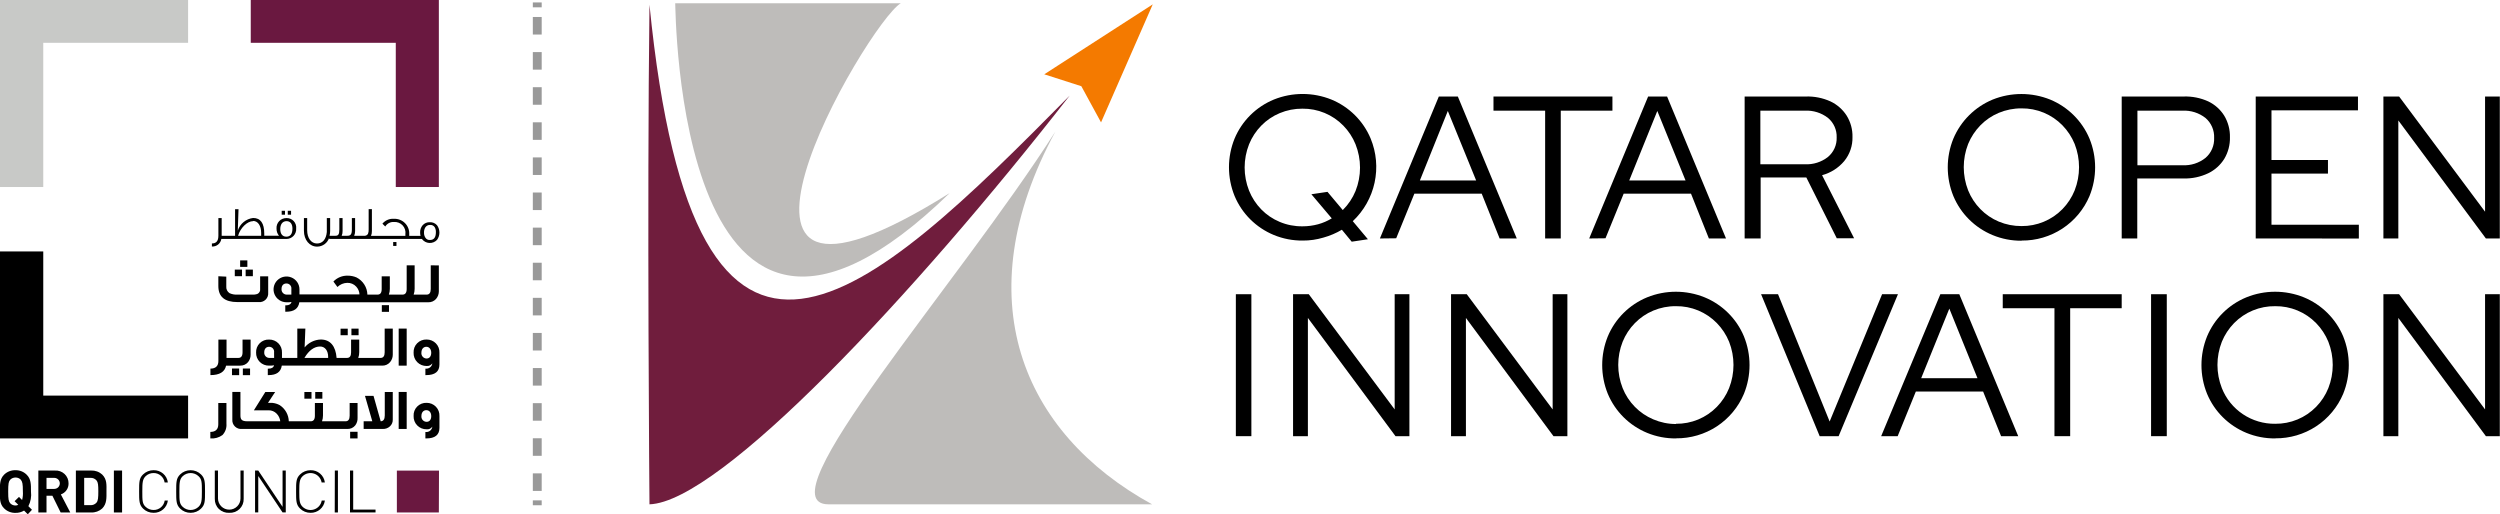 <svg width="282" height="58" viewBox="0 0 282 58" fill="none" xmlns="http://www.w3.org/2000/svg">
<g clip-path="url(#clip0_5_337)">
<path d="M2.348 54.112C2.272 54.032 2.181 53.968 2.078 53.926C1.976 53.883 1.866 53.862 1.755 53.865C1.643 53.862 1.531 53.882 1.427 53.925C1.323 53.967 1.229 54.031 1.152 54.112C0.974 54.316 0.924 54.531 0.924 55.445C0.924 56.359 0.974 56.546 1.152 56.767C1.228 56.849 1.321 56.915 1.426 56.959C1.53 57.002 1.642 57.023 1.755 57.02C1.863 57.022 1.969 56.994 2.06 56.937L1.645 56.535L2.143 56.051L2.492 56.403C2.575 56.093 2.605 55.771 2.581 55.45C2.581 54.536 2.525 54.349 2.348 54.118M3.135 58.011L2.714 57.593C2.427 57.77 2.093 57.86 1.755 57.851C1.513 57.86 1.271 57.817 1.046 57.727C0.821 57.637 0.617 57.501 0.448 57.328C-0.034 56.849 -0.017 56.26 -0.017 55.445C-0.017 54.63 -0.017 54.035 0.448 53.556C0.616 53.386 0.817 53.253 1.039 53.163C1.261 53.075 1.499 53.032 1.739 53.039C1.976 53.032 2.213 53.075 2.433 53.164C2.653 53.253 2.853 53.387 3.018 53.556C3.5 54.035 3.495 54.624 3.495 55.445C3.565 56.012 3.463 56.588 3.201 57.097L3.606 57.504L3.135 58.011Z" fill="black"/>
<path d="M6.121 53.904H5.246V55.148H6.121C6.287 55.148 6.446 55.083 6.564 54.966C6.681 54.849 6.747 54.691 6.747 54.526C6.747 54.361 6.681 54.203 6.564 54.086C6.446 53.969 6.287 53.904 6.121 53.904ZM6.841 57.808L5.91 55.919H5.246V57.808H4.326V53.078H6.193C6.392 53.064 6.591 53.091 6.779 53.158C6.966 53.225 7.138 53.33 7.283 53.466C7.427 53.602 7.542 53.767 7.62 53.949C7.697 54.131 7.736 54.328 7.733 54.526C7.74 54.798 7.659 55.066 7.503 55.289C7.346 55.513 7.122 55.682 6.863 55.77L7.927 57.808H6.841Z" fill="black"/>
<path d="M10.891 54.195C10.806 54.095 10.698 54.017 10.577 53.966C10.456 53.915 10.324 53.894 10.193 53.903H9.495V56.981H10.193C10.324 56.99 10.456 56.969 10.577 56.918C10.698 56.867 10.806 56.789 10.891 56.689C11.062 56.48 11.09 56.139 11.09 55.423C11.09 54.707 11.062 54.41 10.891 54.195ZM11.528 57.356C11.359 57.509 11.162 57.628 10.947 57.706C10.732 57.783 10.504 57.818 10.276 57.807H8.559V53.077H10.276C10.504 53.067 10.732 53.101 10.947 53.178C11.162 53.256 11.359 53.375 11.528 53.529C12.082 54.079 12.01 54.712 12.01 55.423C12.01 56.133 12.065 56.821 11.528 57.356Z" fill="black"/>
<path d="M12.846 53.077H13.771V57.807H12.846V53.077Z" fill="black"/>
<path d="M17.322 57.846C17.101 57.848 16.882 57.806 16.677 57.723C16.473 57.64 16.287 57.517 16.131 57.361C15.699 56.926 15.693 56.502 15.693 55.44C15.693 54.377 15.693 53.953 16.131 53.523C16.287 53.368 16.473 53.245 16.677 53.162C16.882 53.078 17.101 53.037 17.322 53.039C17.716 53.028 18.099 53.163 18.398 53.419C18.696 53.675 18.887 54.032 18.934 54.421H18.568C18.526 54.124 18.375 53.852 18.146 53.657C17.917 53.461 17.624 53.355 17.322 53.358C16.985 53.356 16.66 53.486 16.419 53.721C16.081 54.063 16.053 54.432 16.053 55.44C16.053 56.447 16.053 56.822 16.419 57.163C16.66 57.398 16.985 57.529 17.322 57.526C17.625 57.53 17.92 57.424 18.151 57.229C18.382 57.034 18.534 56.762 18.579 56.464H18.934C18.886 56.852 18.694 57.209 18.396 57.464C18.098 57.719 17.715 57.856 17.322 57.846Z" fill="black"/>
<path d="M22.401 53.722C22.16 53.489 21.837 53.358 21.501 53.358C21.165 53.358 20.842 53.489 20.601 53.722C20.257 54.063 20.235 54.432 20.235 55.445C20.235 56.459 20.235 56.822 20.601 57.163C20.842 57.397 21.165 57.527 21.501 57.527C21.837 57.527 22.16 57.397 22.401 57.163C22.744 56.822 22.772 56.453 22.772 55.445C22.772 54.438 22.772 54.063 22.401 53.722ZM22.689 57.362C22.534 57.517 22.349 57.639 22.145 57.722C21.942 57.805 21.724 57.847 21.504 57.846C21.283 57.848 21.064 57.806 20.859 57.723C20.654 57.64 20.469 57.517 20.313 57.362C19.881 56.927 19.875 56.503 19.875 55.445C19.875 54.388 19.875 53.959 20.313 53.524C20.468 53.369 20.653 53.246 20.857 53.163C21.06 53.08 21.278 53.038 21.498 53.039C21.718 53.038 21.936 53.08 22.14 53.163C22.343 53.246 22.528 53.369 22.684 53.524C23.121 53.959 23.127 54.372 23.127 55.445C23.127 56.519 23.127 56.927 22.684 57.362" fill="black"/>
<path d="M25.858 57.846C25.645 57.858 25.431 57.826 25.231 57.752C25.03 57.678 24.848 57.563 24.695 57.415C24.541 57.267 24.421 57.089 24.341 56.892C24.261 56.695 24.223 56.483 24.229 56.271V53.077H24.589V56.227C24.589 56.392 24.622 56.556 24.686 56.709C24.75 56.862 24.843 57.001 24.961 57.118C25.079 57.236 25.218 57.328 25.372 57.392C25.526 57.455 25.691 57.488 25.858 57.488C26.024 57.488 26.189 57.455 26.343 57.392C26.497 57.328 26.637 57.236 26.755 57.118C26.873 57.001 26.966 56.862 27.03 56.709C27.094 56.556 27.127 56.392 27.127 56.227V53.077H27.486V56.271C27.493 56.483 27.455 56.695 27.375 56.892C27.295 57.089 27.174 57.267 27.021 57.415C26.868 57.563 26.685 57.678 26.485 57.752C26.285 57.826 26.071 57.858 25.858 57.846Z" fill="black"/>
<path d="M29.132 53.694V57.802H28.771V53.077H29.132L31.874 57.174V53.077H32.234V57.802H31.874L29.132 53.694Z" fill="black"/>
<path d="M35.027 57.846C34.807 57.847 34.589 57.805 34.386 57.722C34.182 57.639 33.997 57.516 33.842 57.361C33.404 56.926 33.398 56.502 33.398 55.44C33.398 54.377 33.398 53.953 33.842 53.523C33.997 53.368 34.182 53.246 34.386 53.163C34.589 53.08 34.807 53.038 35.027 53.039C35.421 53.028 35.806 53.163 36.105 53.419C36.404 53.674 36.596 54.032 36.645 54.421H36.279C36.241 54.192 36.141 53.978 35.989 53.802C35.837 53.626 35.64 53.494 35.418 53.422C35.196 53.35 34.959 53.34 34.732 53.393C34.505 53.445 34.296 53.559 34.13 53.721C33.786 54.063 33.758 54.432 33.758 55.44C33.758 56.447 33.786 56.822 34.13 57.163C34.297 57.327 34.506 57.441 34.734 57.495C34.962 57.548 35.201 57.538 35.424 57.466C35.647 57.394 35.845 57.262 35.998 57.086C36.151 56.909 36.252 56.694 36.29 56.464H36.645C36.594 56.852 36.401 57.208 36.102 57.463C35.804 57.718 35.421 57.855 35.027 57.846Z" fill="black"/>
<path d="M37.769 53.077H38.118V57.807H37.758L37.769 53.077Z" fill="black"/>
<path d="M39.48 53.077H39.84V57.482H42.361V57.802H39.48V53.077Z" fill="black"/>
<path d="M4.88 28.363H0V49.453H21.217V44.624H4.88V28.363Z" fill="black"/>
<path d="M44.644 4.829V21.095H49.502V0H28.285V4.829H44.644Z" fill="#6A1840"/>
<path d="M21.217 4.829V0H0V21.095H4.88V4.829H21.217Z" fill="#C8C9C7"/>
<path d="M28.55 24.923C29.104 24.923 29.459 25.473 29.459 26.266C29.459 26.369 29.459 26.479 29.459 26.597H26.855C27.099 25.721 27.885 24.945 28.55 24.945M32.323 24.945C32.749 24.945 32.987 25.264 32.987 25.782C32.987 26.387 32.755 26.696 32.3 26.696C31.846 26.696 31.613 26.366 31.613 25.842C31.613 25.319 31.857 24.945 32.323 24.945ZM24.966 26.955H32.3C32.453 26.955 32.603 26.924 32.743 26.864C32.883 26.804 33.009 26.716 33.113 26.605C33.217 26.495 33.297 26.364 33.347 26.221C33.398 26.079 33.419 25.927 33.408 25.776C33.425 25.624 33.409 25.47 33.36 25.325C33.312 25.179 33.232 25.046 33.127 24.934C33.022 24.822 32.893 24.734 32.751 24.676C32.608 24.618 32.454 24.591 32.3 24.598C32.148 24.598 31.997 24.628 31.856 24.689C31.716 24.749 31.59 24.838 31.486 24.949C31.382 25.06 31.302 25.192 31.252 25.335C31.201 25.478 31.181 25.63 31.192 25.782C31.185 26.076 31.283 26.363 31.47 26.591H29.808C29.808 26.509 29.808 26.432 29.808 26.349C29.808 25.182 29.392 24.587 28.55 24.587C28.155 24.636 27.782 24.796 27.476 25.049C27.17 25.301 26.943 25.636 26.822 26.013L26.905 23.596H26.517V26.597H25.005V24.598H24.634V26.58C24.634 27.191 24.39 27.461 23.902 27.461V27.808C24.155 27.823 24.404 27.744 24.601 27.586C24.797 27.428 24.928 27.203 24.966 26.955Z" fill="black"/>
<path d="M32.147 23.777H31.775V24.218H32.147V23.777Z" fill="black"/>
<path d="M32.832 23.777H32.461V24.218H32.832V23.777Z" fill="black"/>
<path d="M47.977 25.649C48.035 25.558 48.118 25.483 48.215 25.435C48.313 25.386 48.422 25.365 48.531 25.374C48.63 25.367 48.729 25.387 48.818 25.432C48.907 25.477 48.982 25.544 49.035 25.627C49.129 25.796 49.175 25.986 49.168 26.178C49.168 26.773 48.952 27.07 48.509 27.07C48.404 27.08 48.298 27.06 48.203 27.012C48.109 26.965 48.031 26.891 47.977 26.8C47.874 26.635 47.822 26.444 47.828 26.25C47.816 26.039 47.868 25.83 47.977 25.649ZM35.79 27.819C36.089 27.814 36.379 27.716 36.619 27.538C36.858 27.36 37.035 27.111 37.125 26.828C37.132 26.87 37.132 26.912 37.125 26.954H47.589C47.685 27.086 47.809 27.194 47.953 27.273C48.096 27.351 48.255 27.396 48.418 27.406C48.581 27.416 48.744 27.39 48.896 27.33C49.047 27.27 49.184 27.178 49.296 27.059C49.471 26.819 49.566 26.53 49.566 26.233C49.566 25.936 49.471 25.647 49.296 25.407C49.195 25.293 49.071 25.203 48.931 25.144C48.791 25.085 48.639 25.058 48.487 25.066C48.335 25.059 48.184 25.085 48.044 25.143C47.905 25.201 47.779 25.29 47.678 25.401C47.477 25.637 47.374 25.941 47.39 26.25C47.389 26.371 47.406 26.491 47.44 26.607H46.16V26.448C46.177 26.216 46.144 25.983 46.063 25.764C45.983 25.545 45.857 25.346 45.694 25.179C45.531 25.012 45.334 24.882 45.117 24.796C44.899 24.71 44.666 24.67 44.432 24.68C44.187 24.663 43.942 24.704 43.717 24.8C43.491 24.896 43.292 25.043 43.136 25.231L43.457 25.55C43.558 25.384 43.702 25.248 43.875 25.158C44.048 25.068 44.242 25.026 44.437 25.038C44.619 25.026 44.801 25.053 44.97 25.12C45.139 25.186 45.291 25.29 45.415 25.422C45.539 25.555 45.631 25.713 45.685 25.886C45.74 26.059 45.754 26.241 45.728 26.42C45.728 26.475 45.728 26.541 45.728 26.607H41.85C41.922 26.433 41.956 26.245 41.95 26.057V23.59H41.584V25.875C41.595 26.047 41.569 26.22 41.507 26.382C41.461 26.457 41.395 26.517 41.315 26.556C41.235 26.594 41.146 26.608 41.058 26.596H39.95C40.024 26.422 40.06 26.235 40.056 26.046V24.598H39.69V25.881C39.69 26.431 39.557 26.596 39.164 26.596H38.543C38.615 26.422 38.649 26.234 38.643 26.046V24.598H38.277V25.881C38.277 26.431 38.166 26.596 37.829 26.596H37.175C37.22 26.416 37.242 26.231 37.241 26.046V24.598H36.865V26.167C36.793 26.976 36.399 27.466 35.757 27.466C35.114 27.466 34.649 26.872 34.649 25.963V24.598H34.283V26.029C34.283 27.081 34.931 27.819 35.762 27.819" fill="black"/>
<path d="M44.721 27.301H44.35V27.741H44.721V27.301Z" fill="black"/>
<path d="M27.709 31.155H28.523V30.412H27.709V31.155Z" fill="black"/>
<path d="M26.484 31.155H27.299V30.412H26.484V31.155Z" fill="black"/>
<path d="M27.088 30.104H27.902V29.372H27.088V30.104Z" fill="black"/>
<path d="M24.629 31.161V32.262C24.629 33.474 25.343 34.074 26.784 34.074H29.144C29.291 34.093 29.44 34.079 29.581 34.032C29.722 33.986 29.85 33.908 29.957 33.806C30.063 33.703 30.145 33.578 30.196 33.439C30.247 33.301 30.266 33.153 30.252 33.006V31.167H29.343V32.571C29.363 32.692 29.342 32.816 29.283 32.924C29.223 33.032 29.13 33.117 29.016 33.166C28.838 33.224 28.65 33.246 28.462 33.232H26.8C26.487 33.254 26.172 33.197 25.886 33.066C25.763 32.984 25.664 32.87 25.6 32.736C25.537 32.602 25.511 32.454 25.526 32.306V31.205L24.629 31.161Z" fill="black"/>
<path d="M43.879 34.422H43.07V35.176H43.879V34.422Z" fill="black"/>
<path d="M32.866 33.232H32.312C32.232 33.228 32.154 33.207 32.082 33.172C32.01 33.137 31.946 33.087 31.894 33.026C31.842 32.965 31.803 32.894 31.78 32.818C31.756 32.742 31.749 32.661 31.758 32.582C31.758 32.24 31.941 31.976 32.312 31.976C32.392 31.975 32.471 31.992 32.544 32.024C32.617 32.056 32.682 32.104 32.734 32.164C32.787 32.223 32.826 32.294 32.849 32.369C32.871 32.445 32.877 32.525 32.866 32.604V33.232ZM48.588 29.928V32.598C48.588 33.017 48.433 33.232 48.128 33.232H46.66C46.735 33.021 46.772 32.8 46.771 32.576V29.928H45.873V32.609C45.873 33.022 45.713 33.232 45.408 33.232H43.862C43.937 33.021 43.975 32.8 43.973 32.576V31.167H43.054V32.609C43.054 33.022 42.899 33.232 42.588 33.232H41.442C41.431 32.831 41.313 32.44 41.098 32.1C40.884 31.76 40.582 31.483 40.223 31.299C39.909 31.162 39.569 31.093 39.226 31.095C38.925 31.086 38.625 31.14 38.346 31.254C38.068 31.368 37.816 31.539 37.608 31.756L38.062 32.373C38.358 32.082 38.755 31.914 39.17 31.905C39.359 31.898 39.548 31.932 39.722 32.006C39.896 32.079 40.052 32.189 40.179 32.329C40.403 32.57 40.534 32.882 40.55 33.21H33.78V32.642C33.78 32.354 33.694 32.072 33.533 31.833C33.371 31.594 33.142 31.407 32.874 31.298C32.605 31.188 32.311 31.16 32.026 31.218C31.742 31.275 31.482 31.416 31.278 31.62C31.074 31.826 30.936 32.086 30.882 32.369C30.827 32.652 30.858 32.945 30.972 33.21C31.085 33.476 31.275 33.702 31.518 33.859C31.76 34.017 32.045 34.099 32.334 34.096C32.52 34.107 32.706 34.094 32.889 34.058C32.816 34.311 32.606 34.443 32.257 34.443H32.179V35.164H32.274C33.16 35.164 33.658 34.812 33.764 34.096H48.316C48.483 34.101 48.649 34.069 48.802 34.001C48.954 33.933 49.09 33.832 49.197 33.705C49.396 33.467 49.504 33.167 49.502 32.857V29.939L48.588 29.928Z" fill="black"/>
<path d="M25.503 41.244H27.088C27.257 41.25 27.425 41.217 27.58 41.148C27.735 41.08 27.871 40.977 27.98 40.847C28.17 40.612 28.272 40.318 28.268 40.016V38.309H27.359V39.74C27.359 40.159 27.199 40.373 26.894 40.373H25.553V38.309H24.634V40.726C24.634 41.277 24.335 41.58 23.736 41.58V42.312C24.767 42.312 25.354 41.954 25.503 41.244Z" fill="black"/>
<path d="M27.393 42.318H28.207V41.569H27.393V42.318Z" fill="black"/>
<path d="M26.977 41.568H26.168V42.317H26.977V41.568Z" fill="black"/>
<path d="M39.641 37.814H40.449V37.07H39.641V37.814Z" fill="black"/>
<path d="M39.225 37.075H38.416V37.813H39.225V37.075Z" fill="black"/>
<path d="M37.01 40.373H34.339C34.843 39.52 35.447 39.085 36.112 39.085C36.666 39.085 37.015 39.569 37.015 40.247C37.018 40.289 37.018 40.331 37.015 40.373M30.921 40.373H30.362C30.282 40.37 30.203 40.35 30.131 40.316C30.06 40.281 29.996 40.232 29.944 40.171C29.892 40.111 29.853 40.04 29.829 39.964C29.806 39.888 29.799 39.808 29.808 39.729C29.808 39.382 29.991 39.118 30.362 39.118C30.442 39.117 30.521 39.133 30.593 39.166C30.666 39.198 30.731 39.246 30.784 39.305C30.836 39.365 30.875 39.435 30.898 39.511C30.921 39.587 30.927 39.667 30.916 39.745L30.921 40.373ZM43.391 39.74C43.391 40.158 43.236 40.373 42.931 40.373H40.411C40.486 40.165 40.523 39.945 40.522 39.724V38.308H39.602V39.751C39.602 40.169 39.447 40.373 39.142 40.373H37.968C37.868 39.046 37.259 38.297 36.184 38.297C35.834 38.308 35.49 38.393 35.176 38.547C34.861 38.701 34.584 38.92 34.361 39.189L34.445 37.069H33.536V40.373H31.808V39.784C31.817 39.591 31.786 39.398 31.717 39.217C31.648 39.036 31.543 38.871 31.407 38.732C31.272 38.593 31.109 38.484 30.929 38.41C30.75 38.336 30.556 38.3 30.362 38.303C30.166 38.293 29.97 38.325 29.787 38.395C29.604 38.465 29.438 38.573 29.299 38.711C29.16 38.849 29.052 39.014 28.981 39.196C28.91 39.378 28.879 39.573 28.888 39.767C28.881 39.962 28.913 40.157 28.985 40.339C29.056 40.52 29.164 40.686 29.302 40.824C29.44 40.963 29.606 41.071 29.788 41.143C29.97 41.215 30.166 41.249 30.362 41.243C30.547 41.251 30.733 41.238 30.916 41.205C30.846 41.458 30.635 41.585 30.284 41.585H30.207V42.312H30.301C31.187 42.312 31.68 41.954 31.786 41.243H43.103C43.273 41.25 43.443 41.218 43.598 41.149C43.754 41.081 43.892 40.977 44.001 40.847C44.197 40.614 44.305 40.319 44.305 40.015V37.069H43.391V39.74Z" fill="black"/>
<path d="M44.971 41.244H45.874V37.065H44.971V41.244Z" fill="black"/>
<path d="M48.089 40.44C48.008 40.435 47.929 40.413 47.856 40.376C47.784 40.339 47.72 40.288 47.668 40.225C47.616 40.163 47.578 40.091 47.555 40.013C47.532 39.936 47.525 39.854 47.535 39.774C47.535 39.388 47.751 39.118 48.089 39.118C48.427 39.118 48.643 39.399 48.643 39.79C48.643 40.181 48.449 40.44 48.123 40.44M48.123 38.298C47.926 38.29 47.729 38.323 47.546 38.395C47.363 38.467 47.197 38.576 47.059 38.716C46.92 38.855 46.813 39.022 46.743 39.205C46.674 39.388 46.644 39.584 46.654 39.779C46.645 39.975 46.677 40.171 46.747 40.355C46.817 40.538 46.924 40.706 47.061 40.847C47.199 40.987 47.364 41.099 47.547 41.174C47.729 41.249 47.925 41.286 48.123 41.283C48.247 41.295 48.372 41.274 48.485 41.222C48.598 41.169 48.695 41.088 48.765 40.985C48.746 41.158 48.66 41.317 48.526 41.428C48.392 41.54 48.22 41.596 48.045 41.585H47.984V42.312H48.078C49.075 42.312 49.568 41.91 49.568 41.112V39.79C49.578 39.596 49.548 39.403 49.48 39.221C49.411 39.039 49.306 38.873 49.17 38.733C49.035 38.593 48.872 38.483 48.692 38.408C48.512 38.333 48.318 38.295 48.123 38.298Z" fill="black"/>
<path d="M24.622 47.868C24.622 48.419 24.323 48.721 23.725 48.721V49.454C24.209 49.498 24.694 49.364 25.087 49.079C25.251 48.909 25.376 48.706 25.455 48.484C25.533 48.262 25.563 48.025 25.542 47.791V45.456H24.622V47.868Z" fill="black"/>
<path d="M35.137 44.217H34.334V44.971H35.137V44.217Z" fill="black"/>
<path d="M35.559 44.971H36.362V44.217H35.559V44.971Z" fill="black"/>
<path d="M39.496 49.454H40.333V48.705H39.496V49.454Z" fill="black"/>
<path d="M39.441 46.883C39.441 47.307 39.286 47.521 38.981 47.521H36.322C36.396 47.311 36.434 47.089 36.433 46.866V45.456H35.519V46.899C35.519 47.312 35.358 47.521 35.053 47.521H32.577C32.566 47.159 32.468 46.805 32.291 46.489C32.113 46.173 31.862 45.904 31.558 45.704C31.299 45.56 31.012 45.472 30.716 45.445H30.228L31.037 44.217H29.929L28.639 46.282H30.3C30.468 46.279 30.633 46.311 30.788 46.374C30.942 46.438 31.082 46.532 31.198 46.651C31.432 46.886 31.578 47.193 31.613 47.521H27.902C27.232 47.521 27.121 47.285 27.121 46.844V44.212H26.207V47.318C26.194 47.464 26.215 47.611 26.266 47.749C26.318 47.886 26.4 48.01 26.506 48.113C26.612 48.215 26.739 48.292 26.879 48.34C27.019 48.387 27.168 48.403 27.315 48.386H39.175C39.344 48.395 39.514 48.363 39.669 48.294C39.824 48.225 39.96 48.121 40.067 47.989C40.255 47.745 40.349 47.443 40.333 47.136V45.456H39.441V46.883Z" fill="black"/>
<path d="M43.402 46.86C43.402 47.295 43.246 47.51 42.942 47.521L42.133 44.652H41.169L41.995 47.521H41.02V48.385H43.18C43.327 48.392 43.473 48.37 43.611 48.319C43.749 48.269 43.876 48.193 43.983 48.093C44.09 47.996 44.174 47.876 44.23 47.743C44.285 47.61 44.311 47.467 44.304 47.322V44.217H43.402V46.86Z" fill="black"/>
<path d="M44.971 48.386H45.874V44.212H44.971V48.386Z" fill="black"/>
<path d="M48.09 47.582C48.008 47.576 47.929 47.554 47.857 47.518C47.784 47.481 47.72 47.429 47.668 47.367C47.616 47.305 47.578 47.233 47.555 47.155C47.532 47.077 47.526 46.996 47.536 46.915C47.536 46.535 47.752 46.266 48.09 46.266C48.428 46.266 48.644 46.541 48.644 46.937C48.644 47.334 48.45 47.582 48.123 47.582M48.123 45.44C47.925 45.432 47.729 45.465 47.545 45.537C47.361 45.609 47.195 45.719 47.057 45.859C46.919 45.999 46.811 46.166 46.742 46.35C46.673 46.534 46.643 46.73 46.655 46.926C46.647 47.122 46.678 47.317 46.749 47.5C46.819 47.683 46.926 47.85 47.064 47.99C47.201 48.13 47.366 48.241 47.548 48.316C47.73 48.391 47.926 48.427 48.123 48.424C48.247 48.438 48.373 48.418 48.486 48.365C48.599 48.313 48.696 48.23 48.766 48.127C48.747 48.301 48.662 48.461 48.528 48.574C48.394 48.687 48.221 48.743 48.045 48.733H47.984V49.454H48.078C49.076 49.454 49.569 49.052 49.569 48.259V46.937C49.578 46.743 49.548 46.549 49.48 46.367C49.411 46.185 49.306 46.019 49.171 45.878C49.036 45.738 48.873 45.627 48.693 45.551C48.512 45.476 48.318 45.438 48.123 45.44Z" fill="black"/>
<path d="M49.502 57.807H44.766V53.082H49.519L49.502 57.807Z" fill="#6A1840"/>
<path d="M152.472 27.263L151.364 25.914C150.713 26.3 150.012 26.598 149.282 26.8C148.523 27.027 147.736 27.141 146.944 27.136C145.829 27.146 144.723 26.933 143.692 26.509C141.686 25.682 140.092 24.098 139.26 22.104C138.418 20.028 138.418 17.709 139.26 15.633C140.092 13.639 141.686 12.055 143.692 11.228C145.772 10.391 148.099 10.391 150.179 11.228C152.185 12.055 153.779 13.639 154.611 15.633C155.259 17.207 155.413 18.939 155.053 20.602C154.693 22.265 153.836 23.78 152.594 24.95L154.3 26.988L152.472 27.263ZM146.933 25.529C147.524 25.529 148.113 25.451 148.683 25.297C149.226 25.148 149.744 24.924 150.223 24.631L147.924 21.911L149.741 21.641L151.464 23.695C152.084 23.082 152.574 22.352 152.904 21.547C153.58 19.853 153.58 17.966 152.904 16.272C152.587 15.488 152.118 14.774 151.525 14.169C150.927 13.555 150.209 13.069 149.416 12.741C148.623 12.412 147.77 12.248 146.911 12.258C146.03 12.251 145.157 12.424 144.346 12.764C143.567 13.089 142.862 13.567 142.274 14.169C141.681 14.774 141.212 15.488 140.895 16.272C140.229 17.955 140.229 19.826 140.895 21.509C141.212 22.296 141.68 23.014 142.274 23.623C142.862 24.225 143.567 24.703 144.346 25.027C145.157 25.369 146.03 25.54 146.911 25.529H146.933Z" fill="black"/>
<path d="M155.652 26.9L162.3 10.887H164.444L171.091 26.9H169.158L167.136 21.845H159.541L157.491 26.878L155.652 26.9ZM160.162 20.358H166.51L163.314 12.517L160.162 20.358Z" fill="black"/>
<path d="M174.292 26.899V12.483H168.465V10.887H181.882V12.483H176.054V26.899H174.292Z" fill="black"/>
<path d="M179.262 26.899L185.909 10.887H188.047L194.695 26.899H192.762L190.745 21.845H183.15L181.101 26.878L179.262 26.899ZM183.776 20.358H190.13L186.945 12.517L183.776 20.358Z" fill="black"/>
<path d="M196.795 26.899V10.886H203.703C204.656 10.856 205.604 11.044 206.473 11.437C207.222 11.789 207.855 12.344 208.301 13.039C208.752 13.766 208.981 14.608 208.96 15.462C208.983 16.446 208.653 17.407 208.029 18.171C207.38 18.943 206.508 19.499 205.531 19.762L209.143 26.877H207.187L203.753 20.016H198.601V26.899H196.795ZM198.568 18.529H203.587C204.528 18.578 205.456 18.285 206.196 17.703C206.516 17.434 206.771 17.096 206.941 16.714C207.111 16.332 207.191 15.917 207.176 15.5C207.191 15.083 207.111 14.668 206.941 14.287C206.771 13.905 206.516 13.567 206.196 13.298C205.452 12.724 204.526 12.435 203.587 12.483H198.568V18.529Z" fill="black"/>
<path d="M228.028 27.153C226.91 27.161 225.802 26.946 224.77 26.519C222.765 25.692 221.171 24.108 220.339 22.114C219.496 20.037 219.496 17.716 220.339 15.639C221.176 13.648 222.768 12.065 224.77 11.233C226.853 10.396 229.181 10.396 231.263 11.233C233.266 12.064 234.859 13.647 235.695 15.639C236.542 17.715 236.542 20.038 235.695 22.114C235.065 23.612 234.002 24.889 232.639 25.784C231.277 26.678 229.677 27.149 228.044 27.136L228.028 27.153ZM228.028 25.501C228.887 25.509 229.739 25.344 230.532 25.015C231.325 24.687 232.043 24.202 232.642 23.59C233.236 22.981 233.704 22.262 234.022 21.475C234.681 19.791 234.681 17.923 234.022 16.239C233.701 15.456 233.233 14.742 232.642 14.135C232.044 13.522 231.326 13.037 230.533 12.708C229.739 12.38 228.887 12.215 228.028 12.224C227.145 12.218 226.271 12.391 225.457 12.731C224.681 13.057 223.978 13.534 223.391 14.135C222.798 14.742 222.328 15.456 222.006 16.239C221.347 17.923 221.347 19.791 222.006 21.475C222.324 22.264 222.794 22.982 223.391 23.59C223.978 24.191 224.681 24.668 225.457 24.994C226.271 25.334 227.145 25.507 228.028 25.501Z" fill="black"/>
<path d="M239.328 26.899V10.886H246.319C247.273 10.854 248.221 11.043 249.089 11.437C249.833 11.793 250.46 12.352 250.895 13.05C251.334 13.786 251.557 14.629 251.537 15.484C251.558 16.341 251.335 17.187 250.895 17.924C250.456 18.625 249.826 19.189 249.078 19.548C248.214 19.956 247.265 20.156 246.308 20.132H241.084V26.899H239.328ZM241.101 18.64H246.186C247.126 18.69 248.051 18.394 248.784 17.808C249.106 17.528 249.36 17.18 249.528 16.789C249.696 16.398 249.773 15.975 249.754 15.55C249.772 15.129 249.694 14.708 249.526 14.32C249.358 13.932 249.105 13.586 248.784 13.309C248.047 12.73 247.124 12.437 246.186 12.483H241.101V18.64Z" fill="black"/>
<path d="M254.445 26.899V10.887H265.979V12.445H256.223V18.051H262.594V19.581H256.223V25.347H266.078V26.905L254.445 26.899Z" fill="black"/>
<path d="M268.848 26.9V10.887H270.62L280.315 23.882V10.887H281.977V26.9H280.409L270.532 13.585V26.9H268.848Z" fill="black"/>
<path d="M139.404 49.2V33.188H141.155V49.2H139.404Z" fill="black"/>
<path d="M145.857 49.2V33.188H147.63L157.319 46.183V33.188H158.981V49.2H157.413L147.53 35.864V49.2H145.857Z" fill="black"/>
<path d="M163.678 49.2V33.188H165.45L175.139 46.183V33.188H176.801V49.2H175.233L165.356 35.864V49.2H163.678Z" fill="black"/>
<path d="M189.049 49.454C187.932 49.464 186.824 49.251 185.792 48.826C183.787 47.998 182.193 46.414 181.36 44.421C180.518 42.343 180.518 40.023 181.36 37.945C182.194 35.952 183.787 34.368 185.792 33.54C187.873 32.698 190.203 32.698 192.284 33.54C194.29 34.367 195.884 35.951 196.716 37.945C197.558 40.023 197.558 42.343 196.716 44.421C196.088 45.92 195.023 47.199 193.66 48.094C192.296 48.988 190.694 49.458 189.06 49.443L189.049 49.454ZM189.049 47.802C189.909 47.812 190.761 47.648 191.555 47.319C192.348 46.991 193.066 46.505 193.664 45.891C194.258 45.283 194.727 44.564 195.043 43.776C195.702 42.096 195.702 40.231 195.043 38.551C194.723 37.769 194.255 37.054 193.664 36.447C193.066 35.834 192.348 35.348 191.555 35.019C190.761 34.691 189.909 34.526 189.049 34.537C188.169 34.528 187.296 34.699 186.484 35.038C185.706 35.366 185.002 35.845 184.413 36.447C183.819 37.053 183.351 37.767 183.033 38.551C182.371 40.23 182.371 42.097 183.033 43.776C183.347 44.565 183.816 45.284 184.413 45.891C185.002 46.493 185.706 46.972 186.484 47.301C187.294 47.649 188.167 47.829 189.049 47.829V47.802Z" fill="black"/>
<path d="M205.259 49.2L198.65 33.188H200.562L206.384 47.548L212.3 33.188H214.089L207.397 49.2H205.259Z" fill="black"/>
<path d="M212.195 49.2L218.871 33.188H221.009L227.656 49.2H225.723L223.696 44.167H216.106L214.057 49.2H212.195ZM216.71 42.659H223.059L219.884 34.812L216.71 42.659Z" fill="black"/>
<path d="M231.743 49.2V34.768H225.91V33.188H239.327V34.768H233.516V49.2H231.743Z" fill="black"/>
<path d="M242.641 49.2V33.188H244.413V49.2H242.641Z" fill="black"/>
<path d="M256.645 49.454C255.528 49.464 254.42 49.251 253.388 48.826C251.381 47.999 249.787 46.415 248.956 44.421C248.114 42.343 248.114 40.023 248.956 37.945C249.788 35.951 251.382 34.367 253.388 33.54C255.469 32.698 257.799 32.698 259.88 33.54C261.886 34.367 263.48 35.951 264.312 37.945C265.154 40.023 265.154 42.343 264.312 44.421C263.683 45.92 262.619 47.199 261.255 48.094C259.891 48.988 258.29 49.458 256.656 49.443L256.645 49.454ZM256.645 47.802C257.504 47.811 258.357 47.647 259.15 47.318C259.943 46.99 260.661 46.504 261.259 45.891C261.854 45.283 262.323 44.564 262.639 43.776C263.298 42.096 263.298 40.231 262.639 38.551C262.318 37.769 261.85 37.054 261.259 36.447C260.661 35.834 259.943 35.349 259.15 35.02C258.357 34.692 257.504 34.527 256.645 34.537C255.781 34.525 254.924 34.688 254.126 35.017C253.328 35.345 252.605 35.832 252.003 36.447C251.412 37.054 250.944 37.769 250.623 38.551C249.964 40.231 249.964 42.096 250.623 43.776C251.096 44.976 251.926 46.005 253.002 46.724C254.078 47.443 255.349 47.819 256.645 47.802Z" fill="black"/>
<path d="M268.848 49.2V33.188H270.62L280.315 46.183V33.188H281.977V49.2H280.409L270.532 35.864V49.2H268.848Z" fill="black"/>
<path d="M124.197 13.805L130.03 0.49L117.793 8.381L121.975 9.725L124.197 13.805Z" fill="#F47A00"/>
<path fill-rule="evenodd" clip-rule="evenodd" d="M119.05 14.835C108.004 32.175 85.89 56.888 93.463 56.888H129.958C115.245 48.827 108.874 33.623 119.05 14.835Z" fill="#BEBCBA"/>
<path fill-rule="evenodd" clip-rule="evenodd" d="M120.658 10.788C103.07 33.331 81.221 56.618 73.261 56.888C73.261 56.888 72.973 23.508 73.261 0.529C78.402 52.346 97.973 33.767 120.658 10.788Z" fill="#701D3D"/>
<path fill-rule="evenodd" clip-rule="evenodd" d="M107.131 21.773C76.164 51.833 76.219 0.369 76.164 0.369H101.608C97.829 2.572 74.857 42.004 107.131 21.773Z" fill="#BEBCBA"/>
<path d="M60.603 0.275V0.826" stroke="#999999" stroke-miterlimit="10"/>
<path d="M60.603 1.916V55.896" stroke="#999999" stroke-miterlimit="10" stroke-dasharray="1.98 1.98"/>
<path d="M60.603 56.441V56.992" stroke="#999999" stroke-miterlimit="10"/>
</g>
<defs>
<clipPath id="clip0_5_337">
<rect width="282" height="58" fill="white"/>
</clipPath>
</defs>
</svg>
